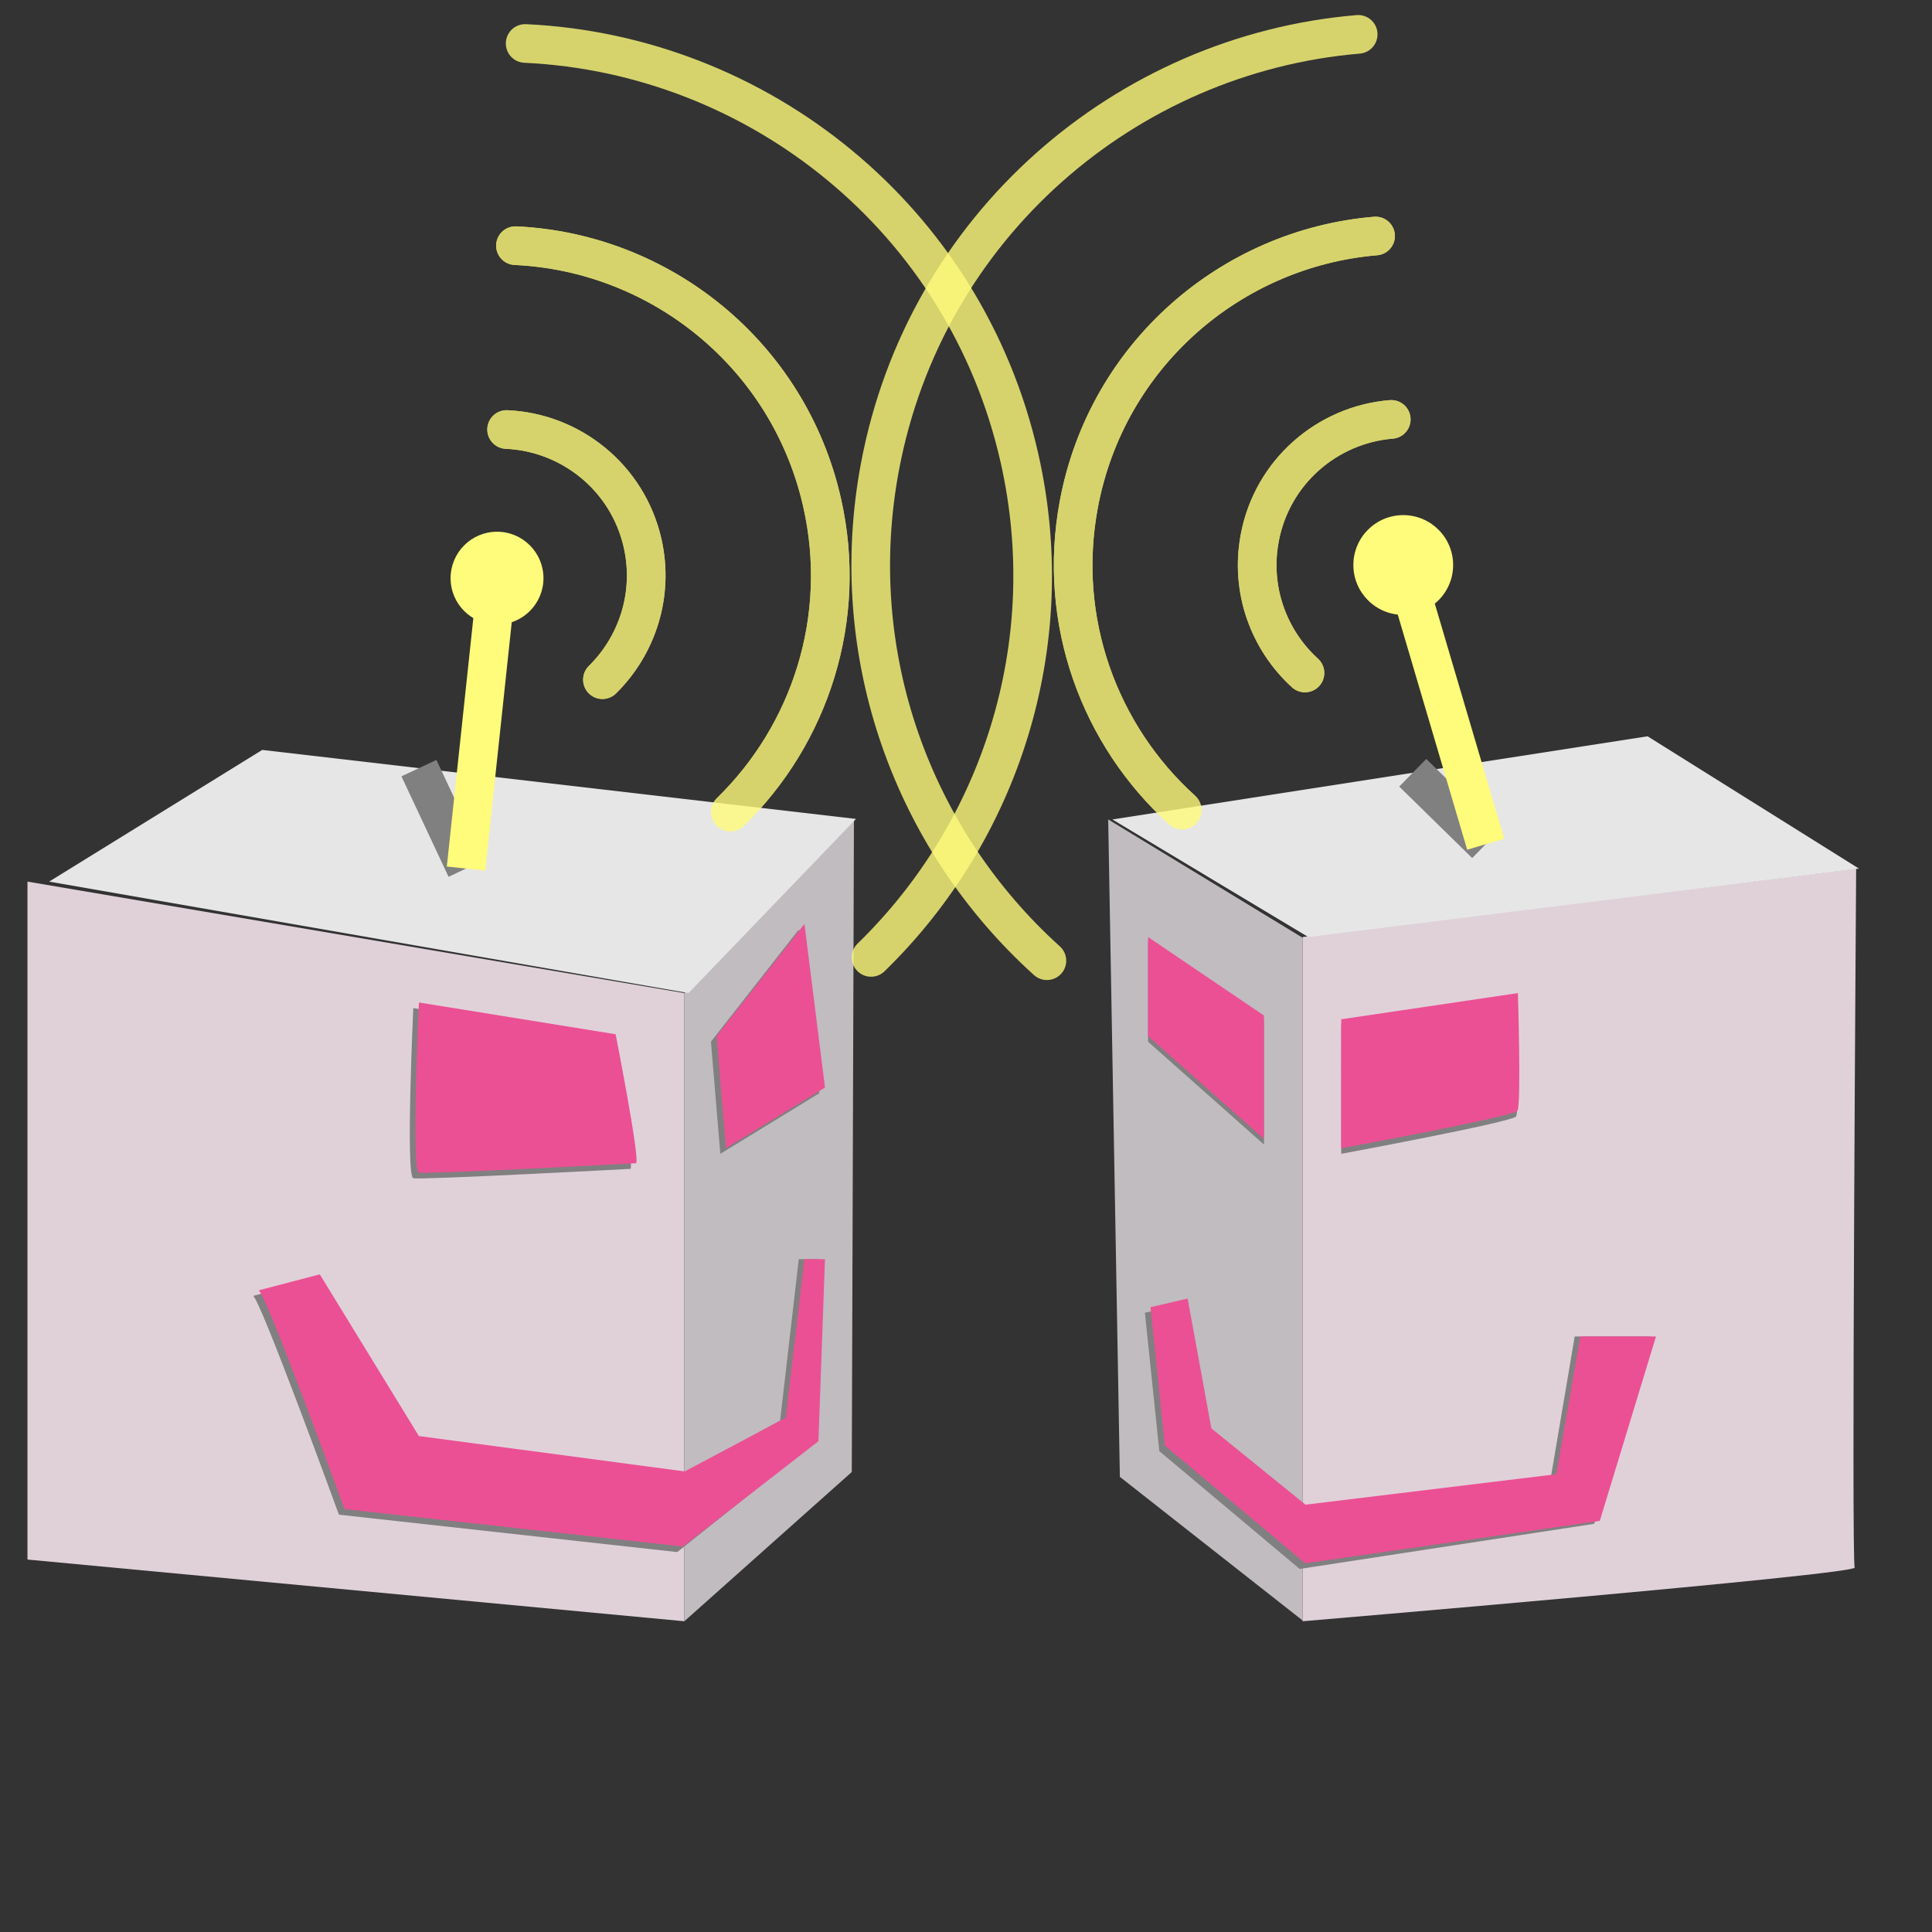 <?xml version="1.0" encoding="utf-8"?>
<!-- Generator: Adobe Illustrator 16.0.0, SVG Export Plug-In . SVG Version: 6.00 Build 0)  -->
<!DOCTYPE svg PUBLIC "-//W3C//DTD SVG 1.1//EN" "http://www.w3.org/Graphics/SVG/1.1/DTD/svg11.dtd">
<svg version="1.1" id="Layer_1" xmlns="http://www.w3.org/2000/svg" xmlns:xlink="http://www.w3.org/1999/xlink" x="0px" y="0px"
	 width="50px" height="50px" viewBox="0 0 50 50" enable-background="new 0 0 50 50" xml:space="preserve">
<rect x="0" y="0" width="50" height="50" fill="#333333" stroke="none"/>
<g id="Layer_2">
	<polygon fill="#E0D1D9" points="17.711,41.958 17.711,25.701 0.711,22.816 0.711,40.361 	"/>
	<polygon fill="#C1BCBF" points="17.711,25.701 22.1,21.194 22.044,38.095 17.711,41.958 	"/>
	<polyline fill="#E6E6E6" points="1.272,22.816 17.819,25.701 22.153,21.194 6.786,19.408 	"/>
	<polygon fill="#C1BCBF" points="28.982,38.221 28.68,21.207 33.711,24.268 33.711,41.938 	"/>
	<path fill="#E0D1D9" d="M33.711,41.958V24.25l14.326-1.77c0,0-0.126,17.913-0.038,18.088
		C48.088,40.746,33.711,41.958,33.711,41.958z"/>
	<polygon fill="#E6E6E6" points="28.789,21.207 33.857,24.25 48.109,22.479 42.639,19.055 	"/>
	<path fill="#808080" d="M16.319,30.25c0.096-0.145-0.532-3.338-0.532-3.338l-5.091-0.823c0,0-0.203,4.354,0,4.403
		C10.9,30.54,16.319,30.25,16.319,30.25z"/>
	<polygon fill="#808080" points="18.642,29.861 18.399,26.959 20.673,24.056 21.205,28.292 	"/>
	<path fill="#808080" d="M6.545,33.539C6.69,33.491,8.771,39.2,8.771,39.2l8.757,0.968l3.508-2.798l0.168-4.782h-0.532l-0.483,4.178
		l-2.614,1.424l-6.879-0.896L8.132,33.12L6.545,33.539z"/>
	<path fill="#808080" d="M34.711,26.523l4.5-0.679c0,0,0.127,2.903,0.025,3.05c-0.103,0.146-4.525,0.967-4.525,0.967V26.523z"/>
	<polygon fill="#808080" points="32.711,26.427 32.711,29.62 29.711,26.959 29.711,24.395 	"/>
	<polygon fill="#808080" points="29.63,33.975 30.003,37.555 33.635,40.604 41.259,39.436 42.712,34.588 40.753,34.588 
		40.137,38.225 33.641,39.052 31.205,37.094 30.593,33.744 	"/>
	<line fill="none" stroke="#808080" stroke-miterlimit="10" x1="12.061" y1="22.479" x2="10.842" y2="19.879"/>
	<line fill="none" stroke="#808080" stroke-miterlimit="10" x1="38.45" y1="21.849" x2="36.562" y2="19.999"/>
	<path fill="#EB5094" d="M16.464,30.104c0.097-0.146-0.532-3.338-0.532-3.338l-5.09-0.822c0,0-0.204,4.354,0,4.402
		C11.046,30.395,16.464,30.104,16.464,30.104z"/>
	<polygon fill="#EB5094" points="18.787,29.717 18.544,26.814 20.819,23.911 21.351,28.146 	"/>
	<path fill="#EB5094" d="M6.69,33.395c0.146-0.049,2.226,5.66,2.226,5.66l8.757,0.969l3.508-2.726l0.169-4.71h-0.532l-0.483,4.104
		L17.72,38.08l-6.879-0.915L8.276,32.98L6.69,33.395z"/>
	<path fill="#EB5094" d="M34.711,26.379l4.572-0.678c0,0,0.09,2.902-0.012,3.048s-4.562,0.968-4.562,0.968L34.711,26.379
		L34.711,26.379z"/>
	<polygon fill="#EB5094" points="32.711,26.282 32.711,29.475 29.711,26.814 29.711,24.25 	"/>
	<polygon fill="#EB5094" points="29.775,33.83 30.146,37.41 33.781,40.458 41.402,39.361 42.857,34.588 40.898,34.588 
		40.279,38.152 33.786,38.941 31.35,36.966 30.736,33.607 	"/>
	<line fill="none" stroke="#FFFB7B" stroke-miterlimit="10" x1="12.061" y1="22.479" x2="12.863" y2="14.963"/>
	<line fill="none" stroke="#FFFB7B" stroke-miterlimit="10" x1="38.45" y1="21.849" x2="36.316" y2="14.622"/>
	<circle fill="#FFFB7B" cx="12.863" cy="14.963" r="1.202"/>
	<circle fill="#FFFB7B" cx="36.316" cy="14.622" r="1.291"/>
	<g opacity="0.8">
		<path fill="none" stroke="#FFFB7B" stroke-linecap="round" stroke-miterlimit="10" d="M30.592,20.963
			c-2.132-1.928-3.24-4.885-2.671-7.917c0.724-3.863,3.942-6.625,7.679-6.938"/>
		<path fill="none" stroke="#FFFB7B" stroke-linecap="round" stroke-miterlimit="10" d="M35.15,0.889
			C29.13,1.397,23.941,5.854,22.773,12.081c-0.918,4.896,0.875,9.672,4.321,12.782"/>
		<path fill="none" stroke="#FFFB7B" stroke-linecap="round" stroke-miterlimit="10" d="M33.771,17.417
			c-0.937-0.854-1.422-2.156-1.17-3.492c0.318-1.712,1.748-2.936,3.403-3.071"/>
		<path fill="none" stroke="#FFFB7B" stroke-linecap="round" stroke-miterlimit="10" d="M35.6,6.108
			c-3.736,0.313-6.955,3.075-7.679,6.938c-0.569,3.032,0.539,5.989,2.671,7.917"/>
		<path fill="none" stroke="#FFFB7B" stroke-linecap="round" stroke-miterlimit="10" d="M36.007,10.854
			c-1.655,0.135-3.085,1.358-3.405,3.071c-0.25,1.335,0.235,2.638,1.172,3.492"/>
	</g>
	<g opacity="0.8">
		<path fill="none" stroke="#FFFB7B" stroke-linecap="round" stroke-miterlimit="10" d="M18.902,21.014
			c2.058-2.006,3.055-5.003,2.373-8.011c-0.87-3.833-4.191-6.472-7.935-6.645"/>
		<path fill="none" stroke="#FFFB7B" stroke-linecap="round" stroke-miterlimit="10" d="M13.591,1.125
			c6.037,0.281,11.388,4.54,12.79,10.719c1.102,4.857-0.511,9.698-3.838,12.934"/>
		<path fill="none" stroke="#FFFB7B" stroke-linecap="round" stroke-miterlimit="10" d="M15.591,17.59
			c0.902-0.888,1.339-2.208,1.039-3.534c-0.386-1.698-1.859-2.867-3.519-2.94"/>
		<path fill="none" stroke="#FFFB7B" stroke-linecap="round" stroke-miterlimit="10" d="M13.34,6.358
			c3.744,0.172,7.065,2.811,7.935,6.645c0.682,3.008-0.315,6.005-2.373,8.011"/>
		<path fill="none" stroke="#FFFB7B" stroke-linecap="round" stroke-miterlimit="10" d="M13.111,11.116
			c1.66,0.073,3.133,1.242,3.519,2.94c0.3,1.326-0.137,2.646-1.039,3.534"/>
	</g>
</g>
</svg>
